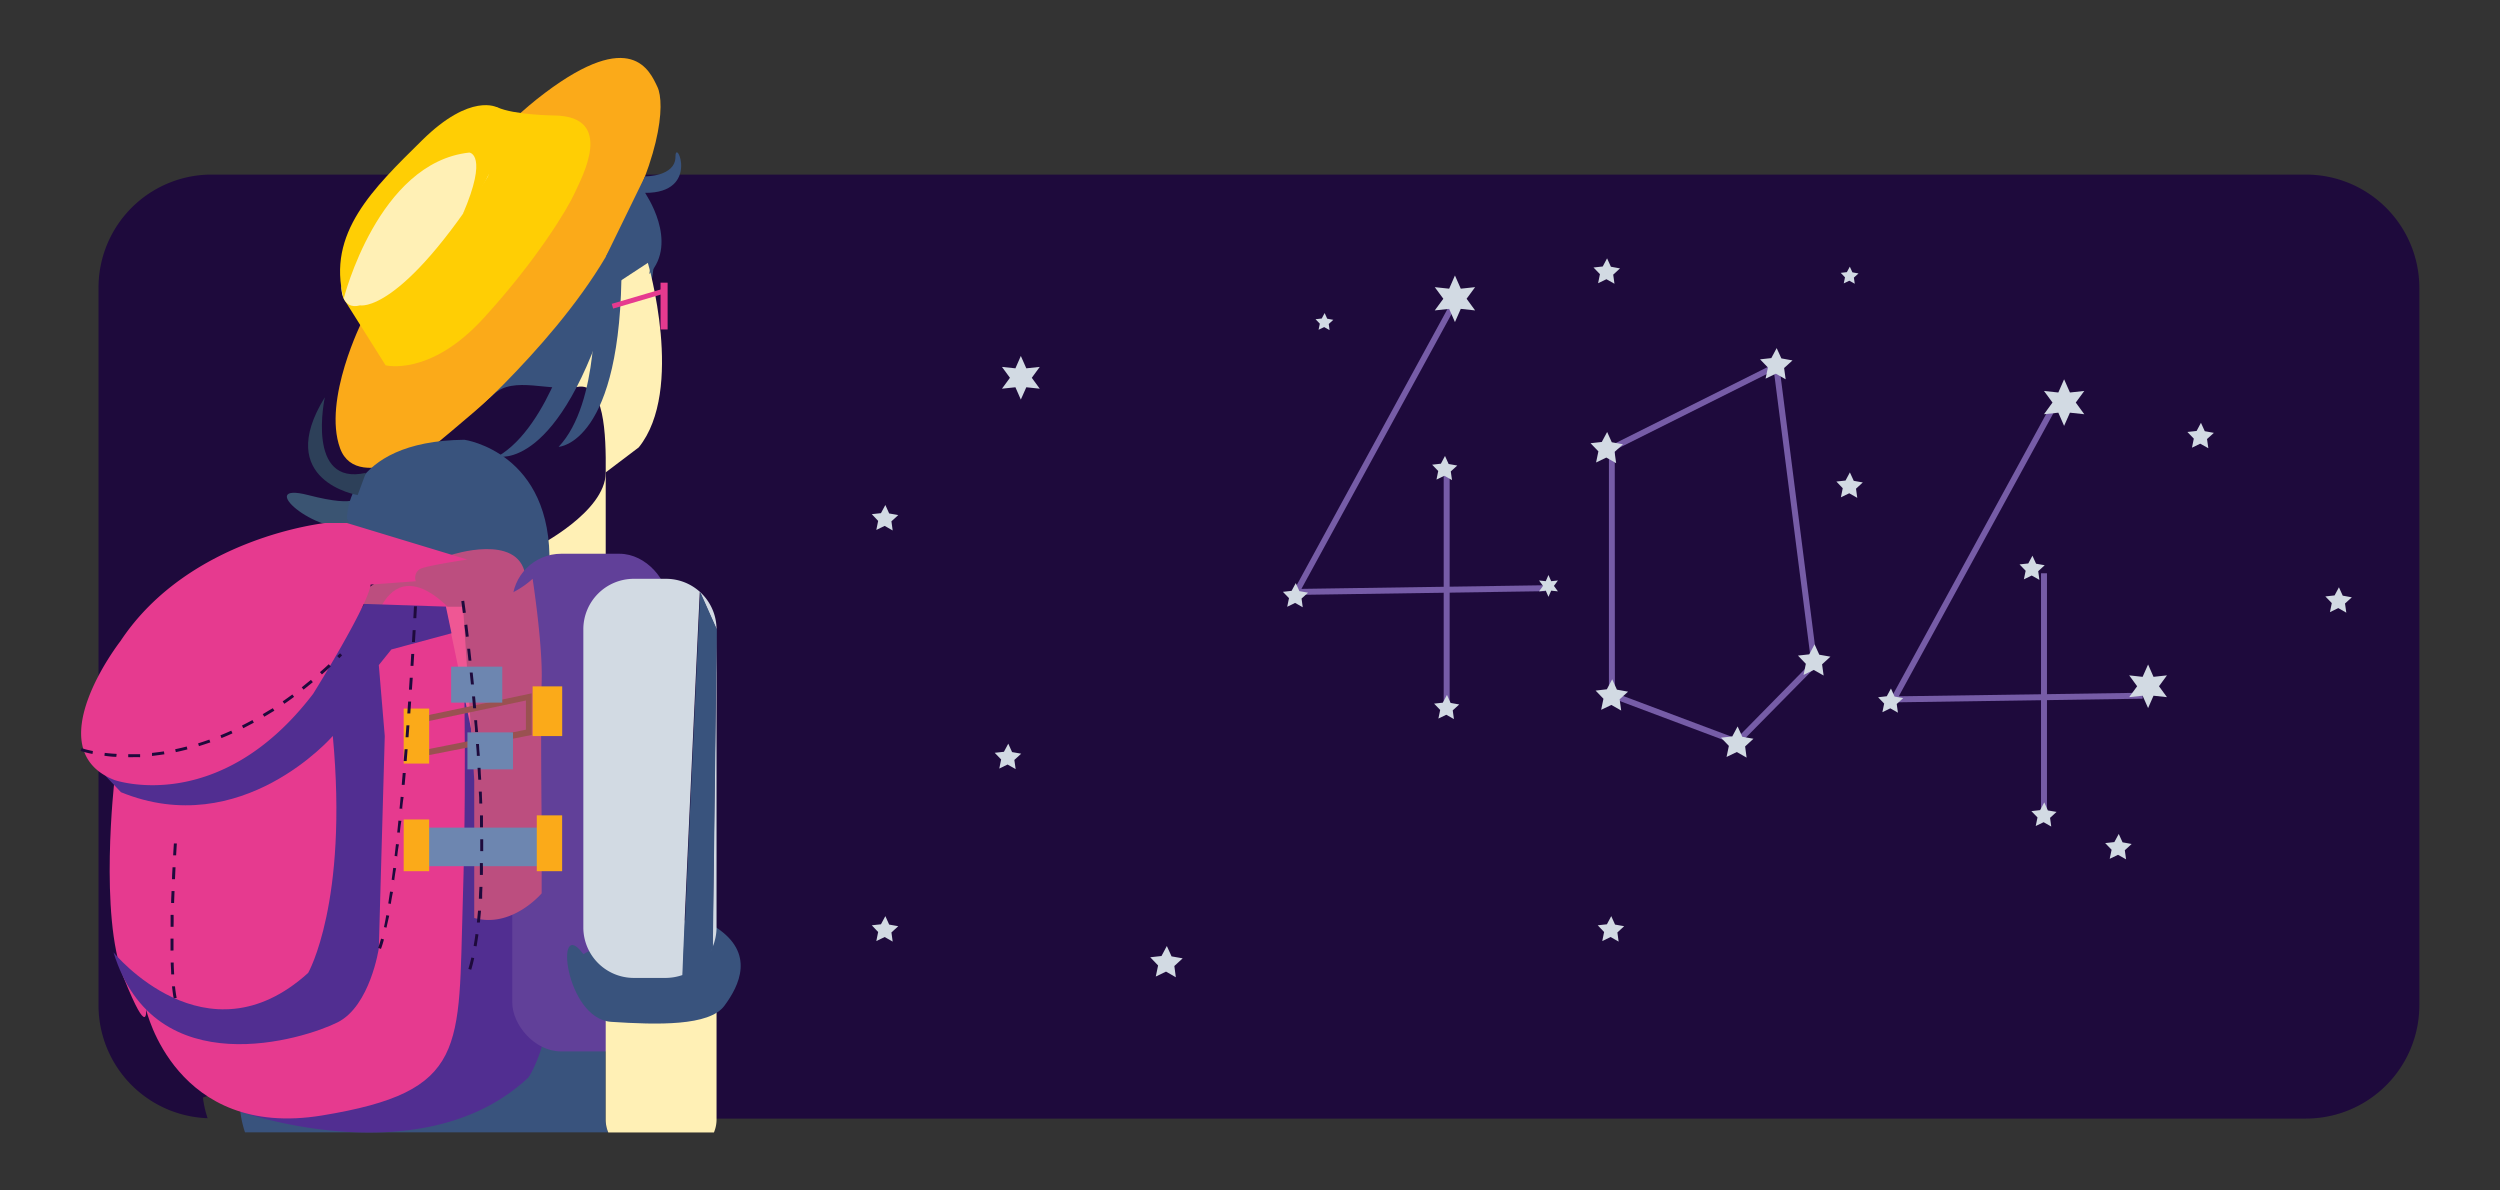 <svg xmlns="http://www.w3.org/2000/svg" id="b92d3ad9-754b-40c6-bc07-9834df1d6f2f" data-name="ab927c5f-82aa-4939-8810-dc8a0d2aed32" viewBox="0 0 420 200"><rect x="0" y="0" width="420" height="200" fill="#333333" stroke="none"/><title>error-404</title><path fill="#1e0a3c" d="M387.4,29.33H35.64a19,19,0,0,0-19.09,19V168.86a19,19,0,0,0,18.33,19,17.36,17.36,0,0,1-.79-3.48L86,167.58l9.44,4.32v-4.25a5.71,5.71,0,0,1,5.71-5.73h7.19a5.72,5.72,0,0,1,5.72,5.72h0v18.07a6,6,0,0,1-.45,2.21H387.4a19.05,19.05,0,0,0,19.05-19V48.38A19.05,19.05,0,0,0,387.4,29.33Z"/><path fill="#39537d" d="M40.37,186.75a18.25,18.25,0,0,0,.79,3.48h61a5.47,5.47,0,0,1-.43-2.18V174.27l-9.45-4.34Z"/><path fill="#39537d" d="M108.36,32.4s3.56,12.83-.26,17.79-12.8,9.52-12.8,9.52l-3,8.69L81,66.75l23.69-32.82Z"/><path fill="#fbaa19" d="M60.92,53.78S54.17,67.16,57.13,75.3s17.45-1.37,17.45-1.37,17.73-14.76,27.18-30.76,10-25.8,8.69-28.56-4.35-9.94-18.9,1-26.35,31-26.35,31Z"/><path fill="#3a5472" d="M60.09,83.17s.72,2.34-8.33,0,1.18,6.85,7.86,5.29S66.7,81.1,66.7,81.1Z"/><path fill="#fff0b5" d="M108.84,44.16s6.26,21.37-1.53,31l-7.93,6v-15s-1.68,1.6-2.6-1.07,2.44-10.23,2.44-10.23l2.6-6.1Z"/><rect width="14.56" height="23.22" x="87.2" y="78.25" fill="#fff0b5"/><path fill="#1e0a3c" d="M90.17,91.86s11.52-5.8,11.59-12.42S101.52,64.14,97,65s-10.75-1.91-14,1.21S70.64,76.74,70.64,76.74Z"/><path fill="#39537d" d="M58.3,87.11s-.44-13,19.72-13.23c0,0,14.87,2.08,14.28,21.2l-2.06,3.35-30.6-8.77Z"/><path fill="#bc4e7f" d="M58.3,101.1l5.72.83s16,.9,18.34-.41,7.12,2,5.88-5-12.45-3.29-12.45-3.29l-8,1.63Z"/><path fill="#512e91" d="M40.37,186.75S71.06,197.68,88.79,181c0,0,7-10.07,2.22-30.91A147.69,147.69,0,0,0,75.79,112Z"/><rect width="26.23" height="83.61" x="86.06" y="93.03" fill="#614099" rx="8.23"/><path fill="#e63a8f" d="M24.54,169.57s4.92,21.87,29.55,17.83,22.88-11.17,23.66-36,0-46.56,0-46.56S69,92.63,64,101.94s-18.21,27.22-22.14,28.15-22.63,1-22.63,1-2.61,22.74,1.57,33.21S24.54,169.57,24.54,169.57Z"/><path fill="#39537d" d="M108.36,29.63s5.12.07,5.12-3.31,4.24,6.14-5.12,6.08c0,0,5.74,8.2.71,13.65,0,0,1.65-7.62-2.07-10.22,0,0,1,3.6-5.24,7.33Z"/><path fill="#2d4059" d="M54.57,66.75s-3.24,15,6.9,12.69l-1.38,3.73S45.88,80.82,54.57,66.75Z"/><polygon fill="#ef5794" points="79.27 101.93 84.51 123.04 79.27 123.04 74.85 101.93 79.27 101.93"/><path fill="#bc4e7f" d="M89.48,97.24S91.2,108.35,91,114.49s0,23.86,0,23.86v11.73s-5,5.93-11.33,4.14V131L77.74,101.1A15.19,15.19,0,0,0,89.48,97.24Z"/><path fill="#9a5151" d="M70.37,127.19l-.17-.32c-.08-.14-1.87-3.49,0-6.23l.12-.16,19-4v7Zm.57-5.82c-1.09,1.77-.36,3.89,0,4.69l17.41-3.47v-4.91Z"/><path fill="#512e91" d="M65.75,109.11l-2.11,2.62,1,11.93-1,35.67s-1.45,9.65-6.9,12.41S26,182.57,19.07,160c0,0,15.53,19,32.7,3.45,0,0,6.76-11.8,4.14-39.81,0,0-15.31,17.73-35.59,9.45l-2.65-2.8,36-17.07,7.52-11.76,13.72.45.94,4.48Z"/><rect width="22.01" height="6.48" x="69.95" y="139.04" fill="#6d86b0"/><rect width="7.65" height="6.21" x="78.53" y="123.04" fill="#6d86b0"/><rect width="8.59" height="6.04" x="75.79" y="112" fill="#6d86b0"/><path fill="#ffce04" d="M64.78,61.37S72.23,63.3,81.2,53.5s14.14-18.41,15.31-21,7-13-3.45-13.1c0,0-6.69-.07-9.52-1.38s-25.8,32.17-25.8,32.17Z"/><path fill="#fff0b5" d="M60.5,51.3S67.28,52.83,82,29.61c0,0,1.31-8.94-3.93-6.73S59.31,36.11,57.35,48.33C57.35,48.33,57.32,52.17,60.5,51.3Z"/><path fill="#ffce04" d="M57.74,50.19s5.73-22.9,21.11-24.56c0,0,3.25.28-1.1,10.35,0,0,8.49-9.38,5.79-17.93,0,0-4.44-2.56-12.63,5.52S54.85,39.16,57.74,50.19Z"/><path fill="#39537d" d="M96.64,54.33s-4.22,17.25-13,22.35c0,0,10.35,2.62,19-26.49Z"/><path fill="#e63a8f" d="M54.71,87.86s-22.9,2.34-34.49,19.87c0,0-14.14,18.14-1,23.31,0,0,17.59,6.21,33.39-14.48,0,0,9.24-14.84,9.66-18.35l7.59-.56a1.71,1.71,0,0,1,.71-2.07C71.79,95,78.5,94,78.5,94L58.27,87.86Z"/><rect width="4.28" height="9.24" x="67.82" y="119.04" fill="#fbaa19"/><rect width="4.97" height="8.35" x="89.48" y="115.31" fill="#fbaa19"/><rect width="4.28" height="8.69" x="67.82" y="137.67" fill="#fbaa19"/><rect width="4.26" height="9.38" x="90.18" y="136.98" fill="#fbaa19"/><path fill="#1e0a3c" d="M29.18,167.7c-.11-.54-.2-1.22-.28-2l.5,0a19.67,19.67,0,0,0,.28,1.95Zm-.42-4c0-.64-.06-1.31-.08-2h.5c0,.69.05,1.36.08,2Zm-.11-4c0-.43,0-.86,0-1.3v-.71h.5v.7c0,.44,0,.87,0,1.29Zm.51-4h-.5c0-.67,0-1.34,0-2h.5C29.19,154.34,29.17,155,29.16,155.68Zm.09-4-.5,0c0-.68.05-1.35.07-2l.5,0C29.3,150.33,29.27,151,29.25,151.68Zm.15-4-.5,0c0-.71.06-1.38.09-2l.5,0C29.46,146.3,29.43,147,29.4,147.68Zm.19-4-.5,0c.07-1.26.12-2,.12-2l.5,0S29.66,142.43,29.59,143.68Z"/><path fill="#1e0a3c" d="M21.54,127.21v-.5c.65,0,1.32,0,2,0l0,.5C22.87,127.19,22.2,127.21,21.54,127.21Zm-2-.06c-.67,0-1.35-.1-2-.18l.06-.49c.65.08,1.31.14,2,.17Zm6-.16,0-.5c.65-.07,1.31-.16,2-.26l.08.49C26.89,126.83,26.22,126.92,25.56,127Zm-10-.33a16,16,0,0,1-2-.5l.17-.47a15.65,15.65,0,0,0,1.9.48Zm14-.3-.11-.49c.66-.14,1.31-.29,1.94-.46l.12.49C30.86,126.06,30.2,126.22,29.54,126.36Zm3.89-1-.15-.48c.63-.19,1.26-.41,1.89-.63l.17.47C34.7,124.94,34.06,125.15,33.43,125.35ZM37.21,124l-.18-.47c.6-.24,1.21-.5,1.82-.78l.21.45C38.44,123.49,37.82,123.75,37.21,124Zm3.66-1.66-.22-.45c.58-.29,1.17-.6,1.76-.92l.24.44Zm3.53-1.93-.26-.43c.56-.33,1.12-.68,1.69-1l.27.42C45.53,119.72,45,120.07,44.4,120.41Zm3.37-2.17-.28-.41c.54-.37,1.08-.76,1.62-1.16l.3.4C48.86,117.48,48.32,117.87,47.77,118.24ZM51,115.86l-.31-.39c.51-.41,1-.82,1.55-1.25l.32.38Zm3.08-2.56-.33-.38c.5-.43,1-.87,1.48-1.33l.34.37C55.09,112.42,54.59,112.86,54.09,113.3ZM57,110.58l-.35-.36.48-.47.35.35Z"/><path fill="#1e0a3c" d="M64,159.42l-.47-.18c.16-.43.33-1,.49-1.55l.48.13A14.74,14.74,0,0,1,64,159.42Zm1-3.56-.49-.11c.13-.61.26-1.26.38-2l.5.09Q65.13,154.93,64.93,155.86Zm.72-4-.49-.08q.15-1,.3-2l.49.07C65.85,150.6,65.75,151.26,65.65,151.9Zm.58-4-.5-.06c.09-.65.17-1.31.26-2l.49.06C66.4,146.61,66.31,147.27,66.23,147.92Zm.49-4-.5-.06c.08-.65.15-1.31.23-2l.5.06C66.87,142.62,66.8,143.28,66.72,143.94Zm.44-4-.5,0c.07-.66.14-1.32.2-2l.5.05C67.29,138.63,67.23,139.29,67.16,140Zm.39-4-.5,0c.07-.67.13-1.33.19-2l.5.05C67.68,134.63,67.62,135.3,67.55,136Zm.36-4-.49,0,.17-2,.5,0Zm.34-4-.5,0,.16-2,.5,0Zm.31-4-.49,0,.14-2,.5,0Zm.3-4-.5,0,.14-2,.5,0Zm.27-4-.49,0,.13-2,.5,0Zm.26-4-.49,0,.12-2,.5,0Zm.25-4-.5,0,.12-2,.5,0Zm.23-4-.5,0,.11-2,.5,0Z"/><path fill="#1e0a3c" d="M79.17,162.92l-.48-.14c.18-.6.34-1.25.5-1.92l.48.1C79.52,161.65,79.35,162.31,79.17,162.92Zm.9-3.93-.5-.08c.12-.64.22-1.3.31-2l.5.07C80.28,157.69,80.18,158.35,80.07,159Zm.55-4-.5,0c.07-.65.13-1.31.19-2l.5,0C80.75,153.69,80.69,154.36,80.62,155Zm.33-4-.5,0c0-.65.07-1.32.1-2l.5,0C81,149.69,81,150.36,81,151Zm.17-4h-.5c0-.66,0-1.33,0-2h.5C81.15,145.68,81.14,146.35,81.12,147Zm.06-4h-.5v-.23c0-.59,0-1.17,0-1.76h.5c0,.59,0,1.18,0,1.77Zm-.54-4c0-.66,0-1.33,0-2h.5c0,.67,0,1.34,0,2Zm-.12-4c0-.67,0-1.33-.08-2l.5,0c0,.67.06,1.34.08,2Zm-.17-4-.12-2,.5,0c0,.67.08,1.33.11,2Zm-.24-4c0-.67-.09-1.34-.14-2l.5,0c0,.66.09,1.32.14,2Zm-.29-4c0-.68-.1-1.34-.16-2l.5,0c0,.66.11,1.32.16,2Zm-.33-4c-.06-.68-.12-1.34-.18-2l.5,0c.06.65.12,1.32.18,2Zm-.37-4c-.07-.68-.14-1.34-.2-2l.49,0c.07.65.14,1.31.21,2Zm-.41-4c-.08-.69-.15-1.35-.22-2l.49,0c.08.63.15,1.3.22,2Zm-.45-4c-.09-.71-.17-1.38-.24-2l.49-.06c.08.6.16,1.27.24,2Zm-.5-4c-.16-1.28-.26-2-.26-2l.49-.07s.11.71.27,2Z"/><path fill="#fff0b5" d="M120.38,170a5.74,5.74,0,0,0-5.73-5.73h-7.17a5.73,5.73,0,0,0-5.72,5.73v18.07a5.47,5.47,0,0,0,.43,2.18h17.75a5.62,5.62,0,0,0,.44-2.18Z"/><path fill="#39537d" d="M99.85,49.93s1,17.73-6,25.14c0,0,10.67-.48,10.57-30.86Z"/><rect width="1.19" height="7.86" x="110.97" y="47.49" fill="#e63a8f"/><rect width="8.85" height=".83" x="102.71" y="49.78" fill="#e63a8f" transform="translate(-9.81 32.27) rotate(-16.39)"/><polygon fill="#d2dae3" points="223.37 55.46 222.46 54.95 221.52 55.4 221.73 54.38 221.01 53.63 222.05 53.51 222.54 52.59 222.97 53.54 224 53.73 223.23 54.43 223.37 55.46"/><polygon fill="#d2dae3" points="170.63 129.21 169.27 128.44 167.88 129.12 168.19 127.59 167.11 126.47 168.66 126.3 169.39 124.93 170.03 126.35 171.56 126.62 170.41 127.67 170.63 129.21"/><polygon fill="#d2dae3" points="197.54 164.18 195.89 163.23 194.17 164.06 194.56 162.2 193.24 160.82 195.13 160.61 196.03 158.93 196.82 160.67 198.69 161 197.29 162.29 197.54 164.18"/><polygon fill="#d2dae3" points="171.5 59.8 172.42 61.88 174.68 61.64 173.34 63.47 174.68 65.3 172.42 65.06 171.5 67.13 170.59 65.06 168.33 65.3 169.67 63.47 168.33 61.64 170.59 61.88 171.5 59.8"/><polygon fill="#765ca7" points="216.94 99.96 244.25 49.95 245.13 50.43 218.64 98.93 259.6 98.32 259.61 99.32 216.94 99.96"/><rect width="1" height="40.79" x="242.54" y="78.25" fill="#765ca7"/><polygon fill="#d2dae3" points="260.14 96.6 260.6 97.64 261.73 97.52 261.06 98.43 261.73 99.35 260.6 99.23 260.14 100.27 259.69 99.23 258.56 99.35 259.23 98.43 258.56 97.52 259.69 97.64 260.14 96.6"/><polygon fill="#d2dae3" points="218.86 102.02 217.58 101.29 216.25 101.94 216.55 100.49 215.53 99.43 216.99 99.26 217.69 97.96 218.3 99.31 219.75 99.57 218.66 100.56 218.86 102.02"/><polygon fill="#d2dae3" points="244.43 46.28 245.41 48.5 247.82 48.24 246.39 50.19 247.82 52.15 245.41 51.89 244.43 54.11 243.46 51.89 241.04 52.15 242.48 50.19 241.04 48.24 243.46 48.5 244.43 46.28"/><polygon fill="#d2dae3" points="243.94 80.66 242.65 79.93 241.33 80.57 241.62 79.13 240.6 78.07 242.07 77.9 242.76 76.6 243.37 77.95 244.82 78.21 243.73 79.2 243.94 80.66"/><polygon fill="#d2dae3" points="244.26 120.81 242.98 120.08 241.65 120.72 241.95 119.27 240.93 118.21 242.39 118.05 243.09 116.75 243.7 118.09 245.15 118.35 244.06 119.34 244.26 120.81"/><path fill="#765ca7" d="M292,125.24l-21.7-8.15V75l28.53-14.27,6.5,51Zm-20.7-8.84,20.44,7.68,12.54-12.76L298,62.25,271.28,75.61Z"/><polygon fill="#d2dae3" points="271.51 77.81 269.86 76.87 268.14 77.7 268.53 75.83 267.21 74.46 269.1 74.25 270 72.57 270.78 74.3 272.66 74.64 271.25 75.92 271.51 77.81"/><polygon fill="#d2dae3" points="272.36 119.37 270.71 118.43 268.99 119.25 269.38 117.39 268.06 116.02 269.95 115.8 270.85 114.12 271.64 115.86 273.51 116.2 272.1 117.48 272.36 119.37"/><polygon fill="#d2dae3" points="293.43 127.28 291.78 126.34 290.06 127.17 290.45 125.31 289.13 123.93 291.02 123.72 291.92 122.04 292.71 123.78 294.58 124.11 293.18 125.4 293.43 127.28"/><polygon fill="#d2dae3" points="299.99 63.72 298.34 62.78 296.62 63.61 297.01 61.74 295.69 60.37 297.58 60.16 298.48 58.48 299.27 60.21 301.14 60.55 299.73 61.83 299.99 63.72"/><polygon fill="#d2dae3" points="306.37 113.49 304.71 112.55 303 113.38 303.38 111.52 302.06 110.14 303.95 109.93 304.85 108.25 305.64 109.99 307.51 110.32 306.11 111.61 306.37 113.49"/><polygon fill="#d2dae3" points="311.6 47.67 310.69 47.16 309.75 47.61 309.96 46.59 309.24 45.84 310.27 45.72 310.77 44.8 311.2 45.75 312.23 45.94 311.45 46.64 311.6 47.67"/><polygon fill="#d2dae3" points="271.93 158.19 270.58 157.42 269.18 158.1 269.49 156.58 268.42 155.45 269.96 155.28 270.69 153.91 271.33 155.33 272.86 155.6 271.72 156.65 271.93 158.19"/><polygon fill="#d2dae3" points="357.18 144.37 355.83 143.61 354.43 144.28 354.75 142.76 353.67 141.64 355.21 141.47 355.95 140.1 356.59 141.51 358.12 141.79 356.97 142.84 357.18 144.37"/><polygon fill="#d2dae3" points="371 75.3 369.64 74.54 368.25 75.21 368.56 73.69 367.48 72.57 369.03 72.4 369.76 71.03 370.4 72.44 371.93 72.72 370.78 73.76 371 75.3"/><polygon fill="#d2dae3" points="149.97 158.19 148.62 157.42 147.22 158.1 147.53 156.58 146.46 155.45 148 155.28 148.74 153.91 149.38 155.33 150.91 155.6 149.76 156.65 149.97 158.19"/><polygon fill="#d2dae3" points="271.23 47.67 269.88 46.91 268.48 47.58 268.79 46.06 267.71 44.94 269.26 44.77 269.99 43.4 270.63 44.81 272.16 45.09 271.02 46.14 271.23 47.67"/><polygon fill="#d2dae3" points="312.02 83.64 310.67 82.87 309.27 83.55 309.58 82.02 308.51 80.9 310.05 80.73 310.78 79.36 311.43 80.78 312.95 81.05 311.81 82.1 312.02 83.64"/><polygon fill="#d2dae3" points="149.97 89.12 148.62 88.35 147.22 89.03 147.53 87.51 146.46 86.38 148 86.21 148.74 84.84 149.38 86.26 150.91 86.53 149.76 87.58 149.97 89.12"/><polygon fill="#d2dae3" points="394.18 102.93 392.83 102.16 391.43 102.84 391.74 101.32 390.66 100.2 392.21 100.03 392.94 98.66 393.58 100.07 395.11 100.35 393.96 101.39 394.18 102.93"/><path fill="#39537d" d="M98,160.29c-4.93-6.72-3.07,10.87,4.69,11.38s16.46.73,19-2.69,5.2-8.86-1.38-13.17S98,160.29,98,160.29Z"/><path fill="#d2dae3" d="M120.38,105.73a8.49,8.49,0,0,0-8.49-8.49h-5.38A8.48,8.48,0,0,0,98,105.73v50.08a8.48,8.48,0,0,0,8.48,8.48h5.38a8.83,8.83,0,0,0,2.78-.48c.25-7.64,2.92-64.36,2.92-64.36Z"/><path fill="#d2dae3" d="M119.25,160l-.11.22Z"/><path fill="#d2dae3" d="M119.71,159.11a8.54,8.54,0,0,0,.67-3.3V105.73Z"/><path fill="#fff0b5" d="M119.71,159.11c-.14.3-.29.6-.46.89C119.54,159.46,119.71,159.11,119.71,159.11Z"/><path fill="#39537d" d="M117.64,99.45s-2.67,56.72-2.92,64.36a8.58,8.58,0,0,0,4.47-3.59l.11-.22c.17-.29.32-.59.46-.89l.67-53.38Z"/><polygon fill="#765ca7" points="317.29 118.01 344.6 68.01 345.48 68.49 318.99 116.98 359.95 116.38 359.96 117.38 317.29 118.01"/><rect width="1" height="40.78" x="342.89" y="96.31" fill="#765ca7"/><polygon fill="#d2dae3" points="360.88 111.63 361.79 113.71 364.05 113.46 362.71 115.29 364.05 117.12 361.79 116.88 360.88 118.96 359.96 116.88 357.7 117.12 359.04 115.29 357.7 113.46 359.96 113.71 360.88 111.63"/><polygon fill="#d2dae3" points="318.85 119.73 317.57 119 316.24 119.65 316.54 118.2 315.52 117.14 316.98 116.97 317.68 115.67 318.29 117.02 319.74 117.28 318.65 118.27 318.85 119.73"/><polygon fill="#d2dae3" points="346.77 63.72 347.75 65.94 350.16 65.68 348.73 67.63 350.16 69.59 347.75 69.33 346.77 71.55 345.8 69.33 343.39 69.59 344.82 67.63 343.39 65.68 345.8 65.94 346.77 63.72"/><polygon fill="#d2dae3" points="342.62 97.42 341.33 96.69 340.01 97.33 340.31 95.89 339.28 94.82 340.75 94.66 341.45 93.36 342.06 94.7 343.51 94.96 342.42 95.96 342.62 97.42"/><polygon fill="#d2dae3" points="344.61 138.86 343.33 138.13 342 138.77 342.3 137.33 341.27 136.27 342.74 136.1 343.44 134.8 344.04 136.15 345.5 136.4 344.41 137.4 344.61 138.86"/></svg>